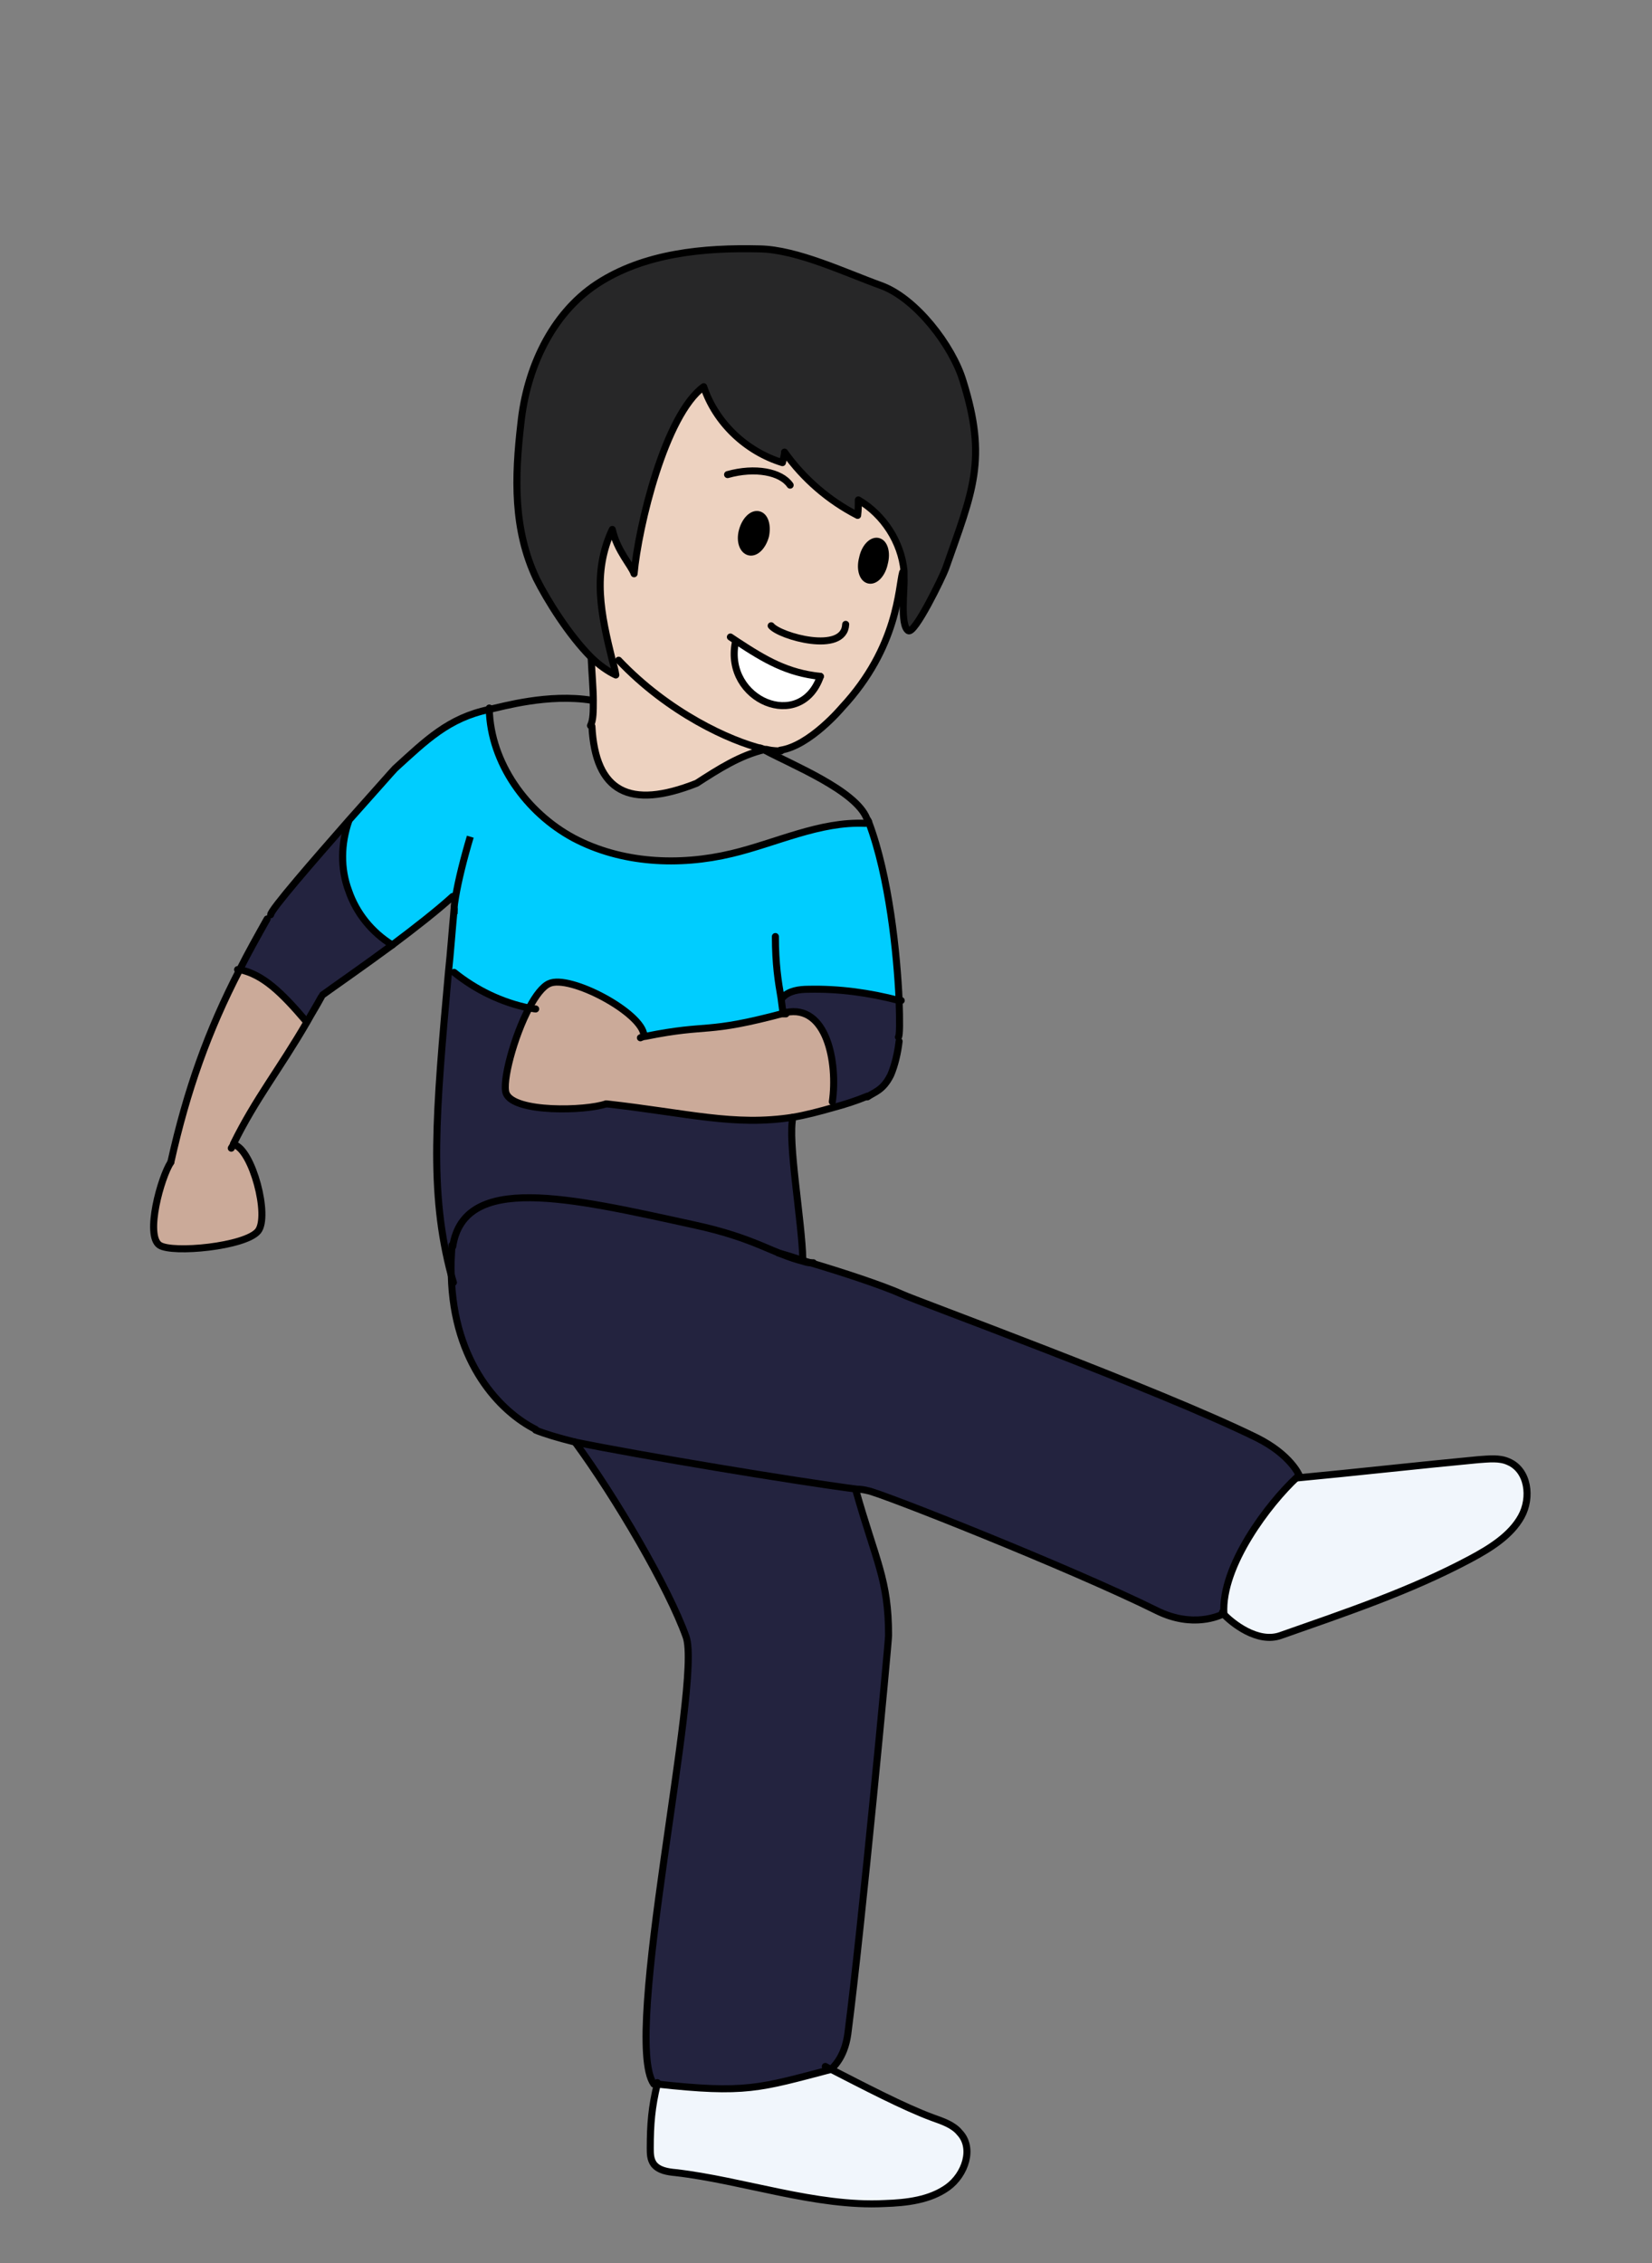 <?xml version="1.0" encoding="UTF-8"?><svg id="asia" xmlns="http://www.w3.org/2000/svg" width="235" height="321.9" viewBox="0 0 235 321.9"><rect x="0" y="0" width="235" height="321.9" fill="#808080" stroke="none"/><defs><style>.cls-1{stroke-linecap:round;stroke-linejoin:round;}.cls-1,.cls-2{fill:none;stroke:#000;}.cls-2{stroke-miterlimit:10;}.cls-3,.cls-4,.cls-5,.cls-6,.cls-7,.cls-8,.cls-9,.cls-10,.cls-11{stroke-width:0px;}.cls-4{fill:#2f4b57;}.cls-5{fill:#272728;}.cls-6{fill:#23233f;}.cls-7{fill:#cbaa99;}.cls-8{fill:#f1f6fc;}.cls-9{fill:#fff;}.cls-10{fill:#edd2c0;}.cls-11{fill:#00cdff;}</style></defs><path class="cls-8" d="M214.8,207.8c2.8,1.2,3.3,5.1,1.8,7.8s-4.4,4.5-7.2,6c-8.6,4.6-17.8,7.7-27,10.9-3.3,1.2-7.1-1.8-8.2-3.1,0,0,0,0,0,0-.4-6.8,6.4-15.7,10.4-19.4l.2.2c8.5-.8,17.3-1.8,25.8-2.6,1.5-.1,3-.3,4.3.3Z"/><path class="cls-6" d="M174.1,229.4c-.6.4-4.4,2.2-9.5-.4-12.3-6.1-39.5-16.9-41.2-17.1-.5,0-1-.1-1.5-.2-9.1-1.1-30.7-4.8-40.1-6.7-2.4-.6-4.3-1.2-5.6-1.7-5-2.5-11.7-9.4-12-21.9,0-1.4,0-2.8.1-4.3,1.6-10.5,16.5-7,34.3-3.1,8.8,1.9,11.2,4.2,15.6,5.2.3,0,.7.2,1,.2,4.4,1.4,10.2,3.2,13.1,4.5,1.2.5,36.4,13.5,50.4,20.4,4.8,2.4,6,5.2,6,5.3-.1,0-.2.2-.3.3-3.9,3.7-10.7,12.7-10.4,19.4,0,0,0,0,0,0Z"/><path class="cls-5" d="M137.1,54.3c3.5,11.2,1.4,15.6-2.5,26.7-.4,1.1-4.4,9.4-5.3,8.8-1.2-.8-.5-6-.6-7.5,0-.3,0-.7,0-1-.4-4.1-2.9-8-6.5-10.1,0,.7,0,1.4-.1,2.2-4.1-2.1-7.7-5.2-10.4-9,0,.5-.2,1-.3,1.5-5.2-1.6-9.5-5.7-11.2-10.8-5.5,4-9.3,19.9-9.9,26.6-.4-1.2-2.4-3.2-3.1-6.3-2.9,6.2-1.6,12.1,0,18.6.2.7.4,1.4.5,2.1-1.1-.5-2.4-1.4-3.6-2.6-3.2-3.2-6.3-8.2-7.8-11.2-3.3-7-3.1-14.4-2.2-22.1.8-7.7,4.3-15.5,10.8-19.8,6.7-4.4,15.2-5.2,23.2-5,5.3.1,12.2,3.4,17.2,5.2,5,1.8,10.2,8.6,11.7,13.6Z"/><path class="cls-8" d="M136.6,303.3c2,2.3.8,6-1.7,7.8-2.5,1.8-5.9,2.2-9,2.3-9.7.4-20.1-3.4-29.7-4.4-1.2-.1-2.4-.3-3.1-1.2-.5-.6-.5-1.5-.5-2.3,0-3.4.2-5.8,1-9.1,12.7,1.4,14.6.6,24.9-2.1,4.5,2.3,10.4,5.4,14.5,6.9,1.4.5,2.8,1.1,3.8,2.1Z"/><path class="cls-10" d="M104.8,91.2l-.2.3c-1.6,8.2,9.3,12.8,12.1,4.8-4.7-.5-7.8-2.3-11.9-5ZM108.5,106.5c-4.6-1.1-13.4-5.1-20.5-12.6l-.8.2c-1.7-6.5-3-12.4,0-18.6.8,3.1,2.8,5.1,3.1,6.3.7-6.7,4.5-22.6,9.9-26.6,1.7,5.1,6,9.3,11.2,10.8,0-.5.2-1,.3-1.5,2.7,3.7,6.3,6.8,10.4,9,0-.7,0-1.4.1-2.2,3.6,2.1,6,6,6.5,10.1h-.2c-.6,2.1-.6,10.6-8.6,19.3,0,0-4.6,5.5-8.8,6.1-.4,0-1.1,0-2.1-.2-.2,0-.3,0-.5-.1ZM125.9,80.1c.4-1.5,0-2.9-.9-3.1-.9-.2-1.9.9-2.2,2.4-.4,1.5,0,2.9.9,3.1s1.9-.9,2.2-2.4ZM108.9,76.2c.3-1.5-.1-2.8-1-3s-1.9.8-2.3,2.3c-.4,1.5.1,2.8,1,3,.9.2,1.9-.8,2.3-2.3Z"/><path class="cls-6" d="M111.8,144h0c-.1,0-.3,0-.4,0,0-.8-.2-1.5-.3-2.3h.3c.8-1.1,2.3-1.2,3.7-1.3,4.3,0,8.7.5,12.9,1.6.1,3.1,0,5.1-.1,5.3v.6c0,1.7-.4,3.4-1.1,4.8-1.1,2.2-2.3,2.4-3.3,3.1-1.7.7-3.3,1.2-4.8,1.6l-.3-.9c.8-5.5-.8-13.9-6.6-12.7Z"/><path class="cls-6" d="M93.4,296.4c-.1,0-.3,0-.4,0-4.6-6.5,6.9-57,4.6-63.6-2.5-7-10-19.8-15.8-27.7,9.3,1.9,30.9,5.5,40.1,6.7,2.9,10.3,4.7,12.8,4.7,20.8,0,1-3.8,41.2-5.8,56.7-.5,3.6-2.3,4.8-2.3,5,0,0,0,0,0,0-10.4,2.7-12.2,3.6-24.9,2.1Z"/><path class="cls-3" d="M124.9,77c.9.2,1.3,1.5.9,3.1-.4,1.5-1.4,2.6-2.2,2.4s-1.3-1.5-.9-3.1c.4-1.5,1.4-2.6,2.2-2.4Z"/><path class="cls-11" d="M111.1,141.8c.1.8.2,1.5.3,2.3.1,0,.3,0,.4,0-11.9,3.2-10.7,1.5-20.1,3.4h0c-.1-3.4-10.6-8.9-13.5-7.5-.9.4-1.9,1.7-2.8,3.4-3.9-.8-7.7-2.5-10.8-5.1h-.8c.3-2.9.5-5.8.8-9h0c0-.5.1-1.1.2-1.7h-.4c-2.2,1.9-5.4,4.5-8.6,6.9v-.2c-3-1.8-5.2-4.5-6.3-7.7-1.1-3.2-1.1-6.7,0-9.9h0c3.4-3.9,6.3-7.1,6.6-7.4,4.4-4,7.6-7.2,13.4-8.4.2,7.6,5.3,14.7,12,18.3,6.8,3.6,15,4,22.5,2.2,6.3-1.5,12.5-4.6,19-4.3h.4c2.9,7.6,4.1,18.6,4.3,25.1-4.2-1.1-8.5-1.7-12.9-1.6-1.3,0-2.8.2-3.7,1.2h-.3Z"/><path class="cls-7" d="M112.8,158.9c-8.4,1.3-14.9-.6-26.5-1.9-2.8,1-13.1,1.3-14.2-1.5-.7-1.7,1.1-8.1,3.3-12.2.9-1.7,1.9-3,2.8-3.4,2.9-1.4,13.4,4.2,13.5,7.4h0c9.4-1.8,8.2,0,20.1-3.3h0c5.8-1.2,7.4,7.1,6.6,12.7l.3.9c-2.1.6-4,1.1-5.8,1.4Z"/><path class="cls-4" d="M115.2,179.5c-.4,0-.7-.1-1-.2h0c.3,0,.7.1,1,.2Z"/><path class="cls-6" d="M114.2,179.2h0c-4.4-1-6.8-3.2-15.6-5.1-17.8-3.9-32.7-7.4-34.3,3.1-.1,1.5-.2,3-.1,4.3-3.2-12-2.2-23.1-.4-43.2h.8c3.1,2.6,6.8,4.4,10.8,5.1-2.2,4.1-3.9,10.6-3.3,12.2,1.1,2.8,11.4,2.5,14.2,1.5,11.7,1.3,18.1,3.2,26.5,1.9-.8,3.3,1.3,14.9,1.4,20.2Z"/><path class="cls-9" d="M116.7,96.2c-2.8,8-13.7,3.4-12.1-4.8l.2-.3c4.1,2.7,7.2,4.5,11.9,5Z"/><path class="cls-3" d="M107.9,73.2c.9.2,1.4,1.5,1,3-.4,1.5-1.4,2.5-2.3,2.3-.9-.2-1.4-1.5-1-3,.3-1.5,1.4-2.5,2.3-2.3Z"/><path class="cls-10" d="M108.5,106.5c0,0,.2,0,.3.1-3.5.8-6.6,2.8-9.7,4.8-9.6,3.8-14.4,1.2-14.9-8.1v-.2c.2-.8.3-2,.3-3.6,0-1.7-.2-3.7-.3-6h0c1.2,1.2,2.4,2.1,3.6,2.6-.2-.7-.4-1.4-.5-2.1l.8-.2c7.1,7.5,15.9,11.5,20.5,12.6Z"/><path class="cls-6" d="M55.7,134.3v.2c-4.1,3.1-8.2,6-9.7,7.1l-.3.2c-.7,1.3-1.4,2.4-2,3.5h-.2c-3.5-4.2-6.1-6.7-9.4-7.4,1.2-2.3,2.5-4.7,3.9-7.2l.4-.6c0-.7,6.1-7.7,11.1-13.4h0c-1.1,3.2-1.2,6.7,0,9.9,1.1,3.2,3.3,5.9,6.2,7.7Z"/><path class="cls-7" d="M33.2,162.7h.1c2.6.7,5.1,10.3,3.4,12.3-1.8,2.2-12.2,3.2-14,2-2.1-1.4.2-9.7,1.6-11.8,2.3-10.3,5.3-18.6,9.8-27.4,3.2.7,5.9,3.2,9.4,7.3h.2c-4,7-7.3,11.1-10.5,17.5Z"/><path class="cls-1" d="M38.5,130.1c0-.7,6.1-7.7,11.1-13.4,3.4-3.8,6.3-7.1,6.6-7.4,4.4-4,7.6-7.2,13.4-8.4,0,0,0,0,0,0,1.9-.4,8.4-2.3,14.6-1.3"/><path class="cls-1" d="M43.5,145.2c-3.5-4.1-6.1-6.6-9.4-7.3,0,0-.2,0-.3,0"/><path class="cls-1" d="M64.4,127.5c-2.2,2-5.4,4.5-8.6,6.9-4.2,3.1-8.4,6-9.9,7.1"/><path class="cls-1" d="M38,130.7c-1.4,2.5-2.7,4.8-3.9,7.2-4.5,8.7-7.5,17.1-9.8,27.4"/><path class="cls-1" d="M45.7,141.8c-.7,1.3-1.4,2.4-2,3.5-4,6.9-7.3,10.9-10.5,17.4,0,.2-.2.4-.3.6"/><path class="cls-1" d="M33.3,162.8c2.6.7,5.1,10.2,3.4,12.3-1.8,2.2-12.2,3.2-14,2-2.1-1.4.2-9.7,1.6-11.8"/><path class="cls-1" d="M127.8,147.5c.2-.2.2-2.2.1-5.3-.3-6.5-1.4-17.5-4.3-25.2,0-.2-.2-.4-.3-.6-1.6-4-10.6-7.6-14.5-9.7-.1,0-.2-.1-.3-.1-.1,0-.2-.1-.3-.2"/><path class="cls-1" d="M111.8,144c5.8-1.2,7.4,7.1,6.6,12.7"/><path class="cls-1" d="M110.3,133.2c0,3.9.4,6.4.8,8.7.1.8.2,1.5.3,2.3.1,0,.3,0,.4,0"/><path class="cls-1" d="M123.4,155.9c-1.7.7-3.3,1.2-4.8,1.6-2.1.6-4,1.1-5.8,1.4-8.4,1.3-14.9-.6-26.5-1.9"/><path class="cls-1" d="M111.9,144s0,0,0,0h0c-11.9,3.2-10.7,1.5-20.1,3.4-.2,0-.5.1-.7.2"/><path class="cls-1" d="M91.6,147.3c-.1-3.2-10.6-8.8-13.5-7.4-.9.4-1.9,1.7-2.8,3.4-2.2,4.1-3.9,10.6-3.3,12.2,1.1,2.8,11.4,2.5,14.2,1.5"/><path class="cls-1" d="M127.9,148.1c-.2,1.7-.6,3.4-1.2,4.8-1.1,2.2-2.3,2.4-3.3,3.1"/><path class="cls-1" d="M64.6,129.3c-.3,3.2-.5,6.1-.8,8.9-1.8,20.1-2.8,31.2.4,43.2l.3,1"/><path class="cls-1" d="M112.8,158.9s0,0,0,0c-.8,3.3,1.3,14.9,1.4,20.2h0"/><path class="cls-1" d="M81.8,205.1c9.3,1.9,30.9,5.5,40.1,6.7.6,0,1.1.1,1.5.2,1.6.2,28.9,11,41.2,17.1,5.1,2.5,8.9.7,9.5.4,0,0,0,0,0,0-.4-6.8,6.4-15.7,10.4-19.4.1-.1.2-.2.3-.3,0,0-1.2-2.9-6-5.3-14-6.9-49.3-19.8-50.4-20.4-2.9-1.3-8.7-3.2-13.1-4.5-.4-.1-.7-.2-1-.3-1.5-.5-2.8-.9-3.6-1.1"/><path class="cls-1" d="M76.2,203.4c1.2.5,3.2,1.1,5.6,1.7"/><path class="cls-1" d="M81.8,205.1c5.8,7.9,13.3,20.7,15.8,27.7,2.3,6.5-9.2,57.1-4.6,63.6.1,0,.3,0,.4,0,12.7,1.4,14.6.6,24.9-2.1,0,0,0,0,0,0,0-.2,1.8-1.4,2.3-5,2-15.4,5.8-55.7,5.8-56.7,0-8-1.8-10.5-4.7-20.8"/><path class="cls-1" d="M64.3,177.1c-.1,1.5-.2,3-.1,4.3.3,12.5,7,19.4,12,21.9"/><path class="cls-1" d="M173.9,229.3s0,.1.1.2c1.2,1.3,4.9,4.3,8.2,3.1,9.1-3.2,18.4-6.3,27-10.9,2.8-1.5,5.7-3.3,7.2-6s1-6.6-1.8-7.8c-1.3-.6-2.8-.4-4.3-.3-8.5.8-17.3,1.8-25.8,2.6"/><path class="cls-1" d="M115.7,179.6c-.1,0-.3,0-.4,0-.4,0-.7-.1-1-.2-4.4-1.1-6.8-3.3-15.6-5.2-17.8-3.9-32.7-7.4-34.3,3.1"/><path class="cls-2" d="M64.6,130c0-.2,0-.5,0-.7,0-.5.1-1.1.2-1.7.4-2.4,1.2-5.6,2.1-8.6"/><path class="cls-1" d="M93.5,296.2c0,0,0,.1,0,.2-.8,3.3-1,5.7-1,9.1,0,.8,0,1.6.5,2.3.7.9,2,1.1,3.1,1.2,9.6,1.1,20,4.9,29.7,4.4,3.2-.1,6.5-.5,9-2.3,2.5-1.8,3.8-5.6,1.7-7.8-.9-1.1-2.4-1.6-3.8-2.1-4.1-1.5-10-4.6-14.5-6.9-.3-.1-.6-.3-.8-.4"/><path class="cls-1" d="M109.1,106.6s0,0-.1,0c0,0-.1,0-.2,0-3.5.8-6.6,2.8-9.7,4.8-9.6,3.8-14.4,1.2-14.9-8.1"/><path class="cls-1" d="M69.6,100.7c0,0,0,.1,0,.2.2,7.6,5.3,14.7,12,18.3,6.8,3.6,15,4,22.5,2.2,6.3-1.5,12.5-4.6,19-4.3"/><path class="cls-1" d="M64.6,138.3c3.1,2.5,6.8,4.3,10.8,5.1.3,0,.6.1.8.1"/><path class="cls-1" d="M49.6,116.8c-1.1,3.2-1.2,6.7,0,9.9,1.1,3.2,3.3,5.9,6.2,7.7"/><path class="cls-1" d="M128.2,142.3c0,0-.2,0-.3,0-4.2-1.1-8.5-1.7-12.9-1.6-1.3,0-2.8.2-3.7,1.2"/><path class="cls-1" d="M111.1,106.8c-.4,0-1.1,0-2.1-.2-.2,0-.3,0-.5-.1-4.6-1.1-13.4-5.1-20.5-12.6"/><path class="cls-1" d="M128.4,81.4c-.6,2.1-.6,10.6-8.6,19.2,0,0-4.6,5.5-8.8,6.1"/><path class="cls-1" d="M103.5,67.5c3.9-1.1,7.6-.4,8.9,1.5"/><path class="cls-1" d="M120.3,88.8c-.2,4.3-9.4,1.7-10.6.2"/><path class="cls-1" d="M122.7,79.4c-.4,1.5,0,2.9.9,3.1s1.9-.9,2.2-2.4c.4-1.5,0-2.9-.9-3.1-.9-.2-1.9.9-2.2,2.4Z"/><path class="cls-1" d="M105.6,75.5c-.4,1.5.1,2.8,1,3,.9.2,1.9-.8,2.3-2.3.3-1.5-.1-2.8-1-3s-1.9.8-2.3,2.3Z"/><path class="cls-1" d="M116.7,96.2c-4.7-.5-7.8-2.3-11.9-5-.3-.2-.6-.4-.9-.6"/><path class="cls-1" d="M116.7,96.2c-2.8,8-13.7,3.4-12.1-4.8"/><path class="cls-1" d="M84.1,93.6c.1,2.3.3,4.4.3,6,0,1.6,0,2.8-.4,3.6"/><path class="cls-1" d="M84.1,93.5c-3.2-3.2-6.3-8.2-7.8-11.2-3.3-7-3.1-14.4-2.2-22.1.8-7.7,4.3-15.5,10.8-19.8,6.7-4.4,15.2-5.2,23.2-5,5.3.1,12.2,3.4,17.2,5.2,5,1.8,10.2,8.6,11.7,13.6,3.5,11.2,1.4,15.6-2.5,26.7-.4,1.1-4.4,9.4-5.3,8.8-1.2-.8-.5-6-.6-7.5,0-.3,0-.7,0-1-.4-4.1-2.9-8-6.5-10.1,0,.7,0,1.4-.1,2.2-4.1-2.1-7.7-5.2-10.4-9,0,.5-.2,1-.3,1.5-5.2-1.6-9.5-5.7-11.2-10.8-5.5,4-9.3,19.9-9.9,26.6-.4-1.2-2.4-3.2-3.1-6.3-2.9,6.2-1.6,12.1,0,18.6.2.7.4,1.4.5,2.1-1.1-.5-2.4-1.4-3.6-2.6Z"/></svg>
